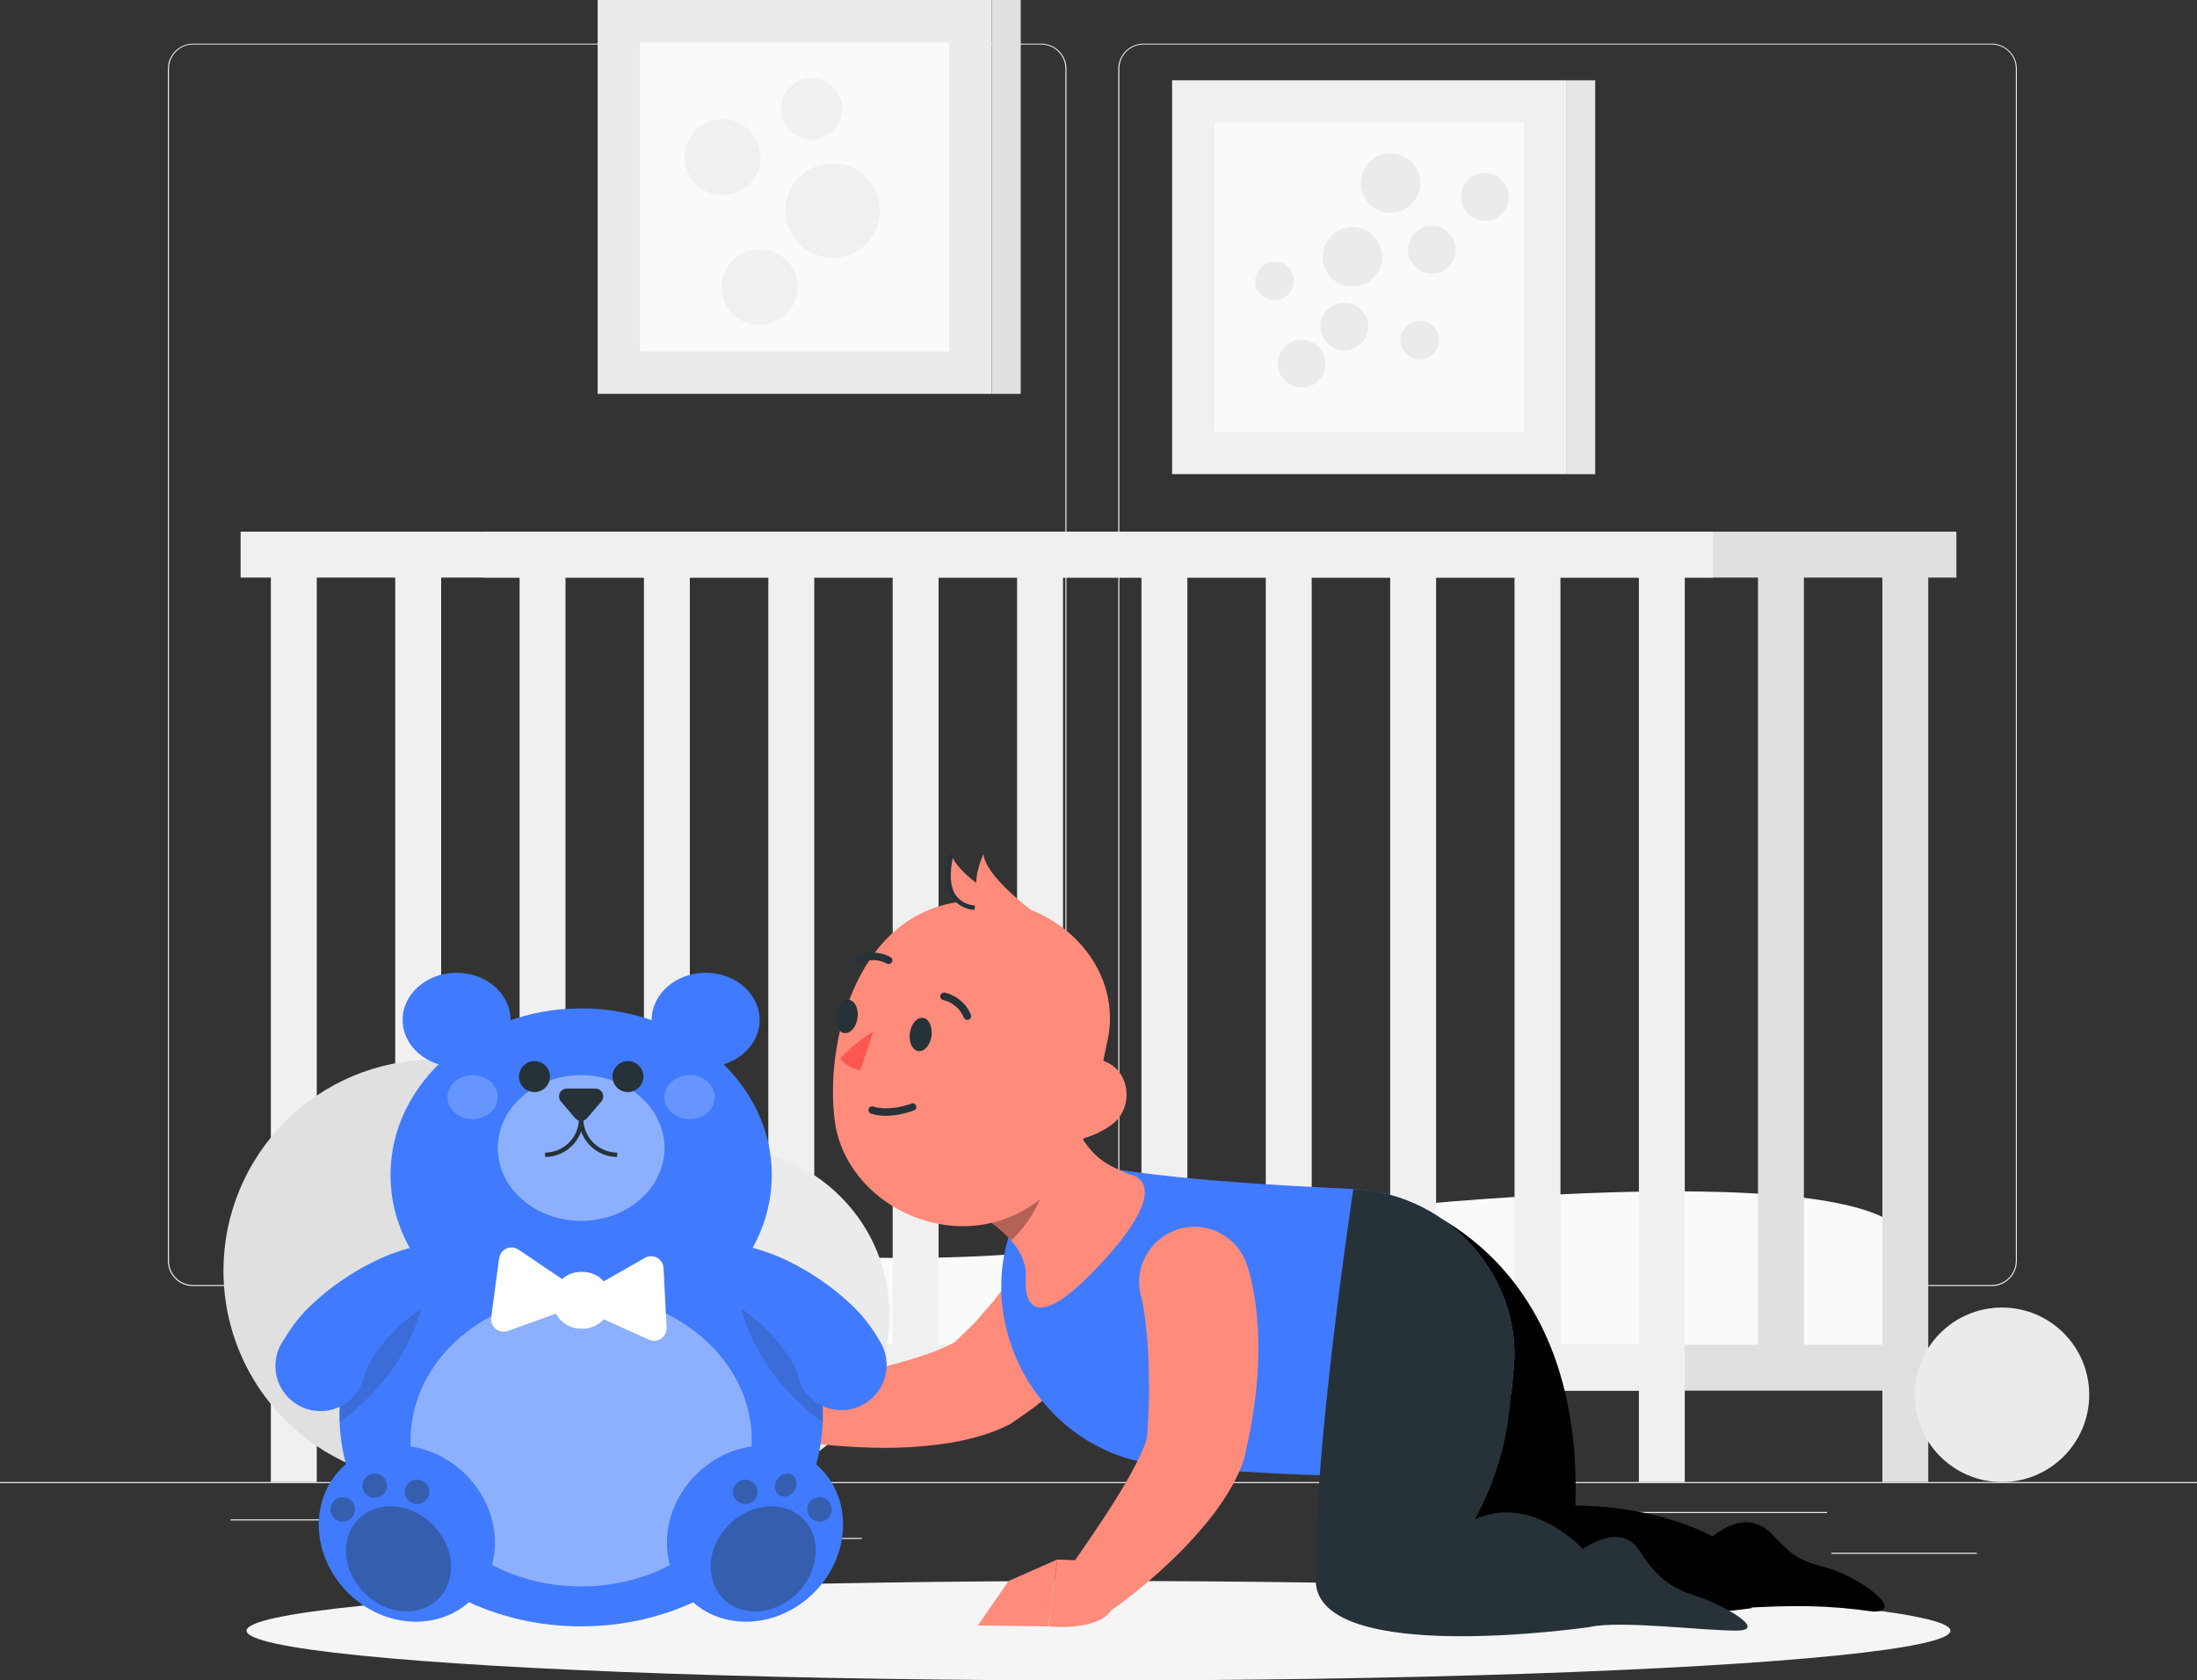 <?xml version="1.0" encoding="UTF-8" standalone="no"?>
<!DOCTYPE svg PUBLIC "-//W3C//DTD SVG 1.1//EN" "http://www.w3.org/Graphics/SVG/1.1/DTD/svg11.dtd">
<svg width="400px" height="306px" version="1.1" xmlns="http://www.w3.org/2000/svg" xmlns:xlink="http://www.w3.org/1999/xlink" xml:space="preserve" xmlns:serif="http://www.serif.com/" style="fill-rule:evenodd;clip-rule:evenodd;stroke-linejoin:round;stroke-miterlimit:2;">
    <rect width="100%" height="100%" fill="#333333" stroke="none"/>
    <g transform="matrix(1,0,0,1,0,-45.06)">
        <g transform="matrix(0.8,0,0,0.8,0,9.012)">
            <rect x="0" y="382.4" width="500" height="0.25" style="fill:rgb(235,235,235);"/>
            <rect x="416.78" y="398.49" width="33.12" height="0.25" style="fill:rgb(235,235,235);"/>
            <rect x="322.53" y="401.21" width="8.69" height="0.25" style="fill:rgb(235,235,235);"/>
            <rect x="368.11" y="389.21" width="47.67" height="0.25" style="fill:rgb(235,235,235);"/>
            <rect x="52.46" y="390.89" width="23.68" height="0.25" style="fill:rgb(235,235,235);"/>
            <rect x="85.04" y="390.89" width="25.85" height="0.25" style="fill:rgb(235,235,235);"/>
            <rect x="131.47" y="395.11" width="64.64" height="0.25" style="fill:rgb(235,235,235);"/>
            <path d="M237,337.8L43.91,337.8C40.781,337.795 38.21,335.219 38.21,332.09L38.21,60.66C38.237,57.55 40.8,55.005 43.91,55L237,55C240.132,55 242.71,57.578 242.71,60.71L242.71,332.09C242.71,335.222 240.132,337.8 237,337.8ZM43.91,55.2C40.919,55.205 38.46,57.669 38.46,60.66L38.46,332.09C38.46,335.081 40.919,337.545 43.91,337.55L237,337.55C239.993,337.545 242.455,335.083 242.46,332.09L242.46,60.66C242.455,57.667 239.993,55.205 237,55.2L43.91,55.2Z" style="fill:rgb(235,235,235);fill-rule:nonzero;"/>
            <path d="M453.31,337.8L260.21,337.8C257.08,337.795 254.505,335.22 254.5,332.09L254.5,60.66C254.533,57.549 257.098,55.005 260.21,55L453.31,55C456.416,55.011 458.973,57.554 459,60.66L459,332.09C459,335.215 456.435,337.789 453.31,337.8ZM260.21,55.2C257.217,55.205 254.755,57.667 254.75,60.66L254.75,332.09C254.755,335.083 257.217,337.545 260.21,337.55L453.31,337.55C456.303,337.545 458.765,335.083 458.77,332.09L458.77,60.66C458.765,57.667 456.303,55.205 453.31,55.2L260.21,55.2Z" style="fill:rgb(235,235,235);fill-rule:nonzero;"/>
            <path d="M434.33,328.26C431.15,308.26 320.63,316.72 250.33,328.26C180.03,339.8 71.09,314.71 66.33,328.26C61.57,341.81 66.33,356.37 66.33,356.37L434.33,356.37C434.33,356.37 437.52,348.27 434.33,328.26Z" style="fill:rgb(250,250,250);fill-rule:nonzero;"/>
            <rect x="121.79" y="351.15" width="311.83" height="10.45" style="fill:rgb(224,224,224);"/>
            <rect x="110.17" y="166.08" width="335.07" height="10.45" style="fill:rgb(224,224,224);"/>
            <rect x="400.09" y="171.3" width="10.45" height="185.07" style="fill:rgb(224,224,224);"/>
            <rect x="428.39" y="171.3" width="10.45" height="211.1" style="fill:rgb(224,224,224);"/>
            <rect x="61.64" y="171.3" width="10.45" height="211.1" style="fill:rgb(240,240,240);"/>
            <rect x="66.38" y="351.15" width="311.83" height="10.45" style="fill:rgb(240,240,240);"/>
            <rect x="54.76" y="166.08" width="335.07" height="10.45" style="fill:rgb(240,240,240);"/>
            <rect x="89.95" y="171.3" width="10.45" height="185.07" style="fill:rgb(240,240,240);"/>
            <rect x="118.25" y="171.3" width="10.45" height="185.07" style="fill:rgb(240,240,240);"/>
            <rect x="146.55" y="171.3" width="10.45" height="185.07" style="fill:rgb(240,240,240);"/>
            <rect x="174.86" y="171.3" width="10.45" height="185.07" style="fill:rgb(240,240,240);"/>
            <rect x="203.16" y="171.3" width="10.45" height="185.07" style="fill:rgb(240,240,240);"/>
            <rect x="231.47" y="171.3" width="10.45" height="185.07" style="fill:rgb(240,240,240);"/>
            <rect x="259.77" y="171.3" width="10.45" height="185.07" style="fill:rgb(240,240,240);"/>
            <rect x="288.07" y="171.3" width="10.45" height="185.07" style="fill:rgb(240,240,240);"/>
            <rect x="316.38" y="171.3" width="10.45" height="185.07" style="fill:rgb(240,240,240);"/>
            <rect x="344.68" y="171.3" width="10.45" height="185.07" style="fill:rgb(240,240,240);"/>
            <rect x="372.98" y="171.3" width="10.45" height="211.1" style="fill:rgb(240,240,240);"/>
            <rect x="136.02" y="45.06" width="89.65" height="89.65" style="fill:rgb(235,235,235);"/>
            <rect x="145.66" y="54.71" width="70.36" height="70.36" style="fill:rgb(250,250,250);"/>
            <g transform="matrix(-1,-7.65714e-16,7.65714e-16,-1,457.97,179.77)">
                <rect x="225.67" y="45.06" width="6.63" height="89.65" style="fill:rgb(224,224,224);"/>
            </g>
            <circle cx="164.46" cy="80.84" r="8.64" style="fill:rgb(240,240,240);"/>
            <circle cx="184.7" cy="69.85" r="6.97" style="fill:rgb(240,240,240);"/>
            <g transform="matrix(0.755,-0.655,0.655,0.755,-30.02,140.38)">
                <circle cx="173" cy="110.39" r="8.64" style="fill:rgb(240,240,240);"/>
            </g>
            <path d="M198.05,86.45C199.487,88.327 200.266,90.626 200.266,92.99C200.266,98.893 195.408,103.75 189.506,103.75C183.603,103.75 178.746,98.893 178.746,92.99C178.746,89.645 180.305,86.485 182.96,84.45C184.838,83.008 187.14,82.226 189.508,82.226C192.855,82.226 196.018,83.79 198.05,86.45Z" style="fill:rgb(240,240,240);fill-rule:nonzero;"/>
            <rect x="266.75" y="63.33" width="89.65" height="89.65" style="fill:rgb(240,240,240);"/>
            <rect x="276.4" y="72.98" width="70.36" height="70.36" style="fill:rgb(250,250,250);"/>
            <g transform="matrix(-1,-7.65714e-16,7.65714e-16,-1,719.44,216.32)">
                <rect x="356.4" y="63.33" width="6.63" height="89.65" style="fill:rgb(230,230,230);"/>
            </g>
            <circle cx="305.96" cy="119.4" r="5.44" style="fill:rgb(235,235,235);"/>
            <path d="M294.46,109C294.46,111.408 292.478,113.39 290.07,113.39C287.662,113.39 285.68,111.408 285.68,109C285.68,106.592 287.662,104.61 290.07,104.61C290.073,104.61 290.08,104.61 290.08,104.61C292.483,104.61 294.46,106.587 294.46,108.99C294.46,108.993 294.46,108.997 294.46,109Z" style="fill:rgb(235,235,235);fill-rule:nonzero;"/>
            <g transform="matrix(0.566,-0.825,0.825,0.566,23.14,299.7)">
                <circle cx="296.07" cy="127.89" r="5.44" style="fill:rgb(235,235,235);"/>
            </g>
            <path d="M313.17,99.39C314.077,100.573 314.569,102.024 314.569,103.515C314.569,107.235 311.509,110.295 307.789,110.295C304.07,110.295 301.009,107.235 301.009,103.515C301.009,101.405 301.994,99.412 303.67,98.13C306.622,95.872 310.909,96.44 313.17,99.39Z" style="fill:rgb(235,235,235);fill-rule:nonzero;"/>
            <path d="M327.05,96.62C329.524,97.176 331.297,99.392 331.297,101.927C331.297,104.912 328.841,107.367 325.857,107.367C322.872,107.367 320.417,104.912 320.417,101.927C320.417,101.525 320.461,101.123 320.55,100.73C321.207,97.82 324.14,95.966 327.05,96.62Z" style="fill:rgb(235,235,235);fill-rule:nonzero;"/>
            <g transform="matrix(0.845,-0.534,0.534,0.845,-15.42,191.63)">
                <circle cx="323.25" cy="122.44" r="4.39" style="fill:rgb(235,235,235);"/>
            </g>
            <path d="M335.66,84.94C336.375,84.61 337.152,84.44 337.939,84.44C340.923,84.44 343.379,86.895 343.379,89.88C343.379,92.864 340.923,95.32 337.939,95.32C335.821,95.32 333.888,94.083 333,92.16C332.67,91.445 332.499,90.667 332.499,89.88C332.499,87.761 333.736,85.827 335.66,84.94Z" style="fill:rgb(235,235,235);fill-rule:nonzero;"/>
            <path d="M313.63,80.57C314.519,80.161 315.487,79.948 316.466,79.948C320.185,79.948 323.246,83.009 323.246,86.728C323.246,90.448 320.185,93.508 316.466,93.508C313.826,93.508 311.416,91.967 310.31,89.57C309.897,88.678 309.683,87.707 309.683,86.724C309.683,84.082 311.229,81.671 313.63,80.57Z" style="fill:rgb(235,235,235);fill-rule:nonzero;"/>
            <circle cx="98.94" cy="334.32" r="48.08" style="fill:rgb(224,224,224);"/>
            <g transform="matrix(0.707,-0.707,0.707,0.707,-195.33,217.15)">
                <circle cx="164.46" cy="344.36" r="38.04" style="fill:rgb(235,235,235);"/>
            </g>
            <circle cx="455.61" cy="362.54" r="19.86" style="fill:rgb(235,235,235);"/>
            <ellipse id="freepik--path--inject-8" cx="250" cy="416.24" rx="193.89" ry="11.32" style="fill:rgb(245,245,245);"/>
            <path d="M304.93,337.19C304.93,337.19 314.98,373.77 328.68,401.11C338.01,419.75 398.68,411.11 398.68,411.11L390.16,395C390.16,395 377.98,387.84 358.53,387.76C360.53,324.18 312.1,316.14 312.1,316.14L304.93,337.19Z" style="fill-rule:nonzero;"/>
            <path d="M416.28,402.08C409.82,400.28 408.59,399.92 403.43,394.42C398.27,388.92 392.31,392.62 389.19,395.23C389.19,395.23 390.06,405.74 396.51,411.08C408.28,410.38 415.99,410.42 426.36,411.89C434,411.89 422.73,403.88 416.28,402.08Z" style="fill-rule:nonzero;"/>
            <path d="M259.35,332.91L259.15,333.68L259,334.2L258.73,335.09C258.54,335.69 258.36,336.17 258.17,336.71C257.78,337.71 257.38,338.71 256.95,339.62C256.52,340.53 256.09,341.46 255.62,342.33C255.15,343.2 254.62,344.06 254.17,344.91C252.203,348.171 249.958,351.255 247.46,354.13C245.045,356.916 242.424,359.516 239.62,361.91C238.95,362.53 238.24,363.09 237.54,363.66C236.84,364.23 236.13,364.79 235.41,365.34C233.97,366.4 232.49,367.41 231.03,368.43L230.26,368.98C230.11,369.08 229.95,369.18 229.8,369.26C227.565,370.405 225.22,371.32 222.8,371.99C220.706,372.593 218.579,373.077 216.43,373.44C212.458,374.076 208.45,374.457 204.43,374.58C202.48,374.63 200.54,374.63 198.61,374.58C196.68,374.53 194.76,374.43 192.85,374.32C189.012,374.088 185.19,373.647 181.4,373C178.408,372.47 176.207,369.845 176.207,366.806C176.207,363.858 178.279,361.286 181.16,360.66L181.37,360.66L191.75,358.39C195.2,357.63 198.61,356.85 201.93,355.98C203.58,355.54 205.21,355.12 206.8,354.64C208.39,354.16 209.93,353.64 211.41,353.14C212.89,352.64 214.27,352.05 215.51,351.46C216.565,350.987 217.569,350.411 218.51,349.74L217.28,350.57C218.28,349.57 219.28,348.64 220.28,347.67C221.28,346.7 222.28,345.73 223.12,344.67C223.96,343.61 224.95,342.67 225.76,341.62C226.57,340.57 227.43,339.56 228.23,338.52C229.735,336.478 231.128,334.355 232.4,332.16C233.01,331.16 233.56,330.03 234.05,329.03C234.32,328.52 234.51,328.03 234.71,327.58C234.8,327.37 234.92,327.12 234.98,326.96L235.08,326.73L235.08,326.68C235.08,326.68 235.08,326.62 235.08,326.68L235.08,326.87C236.332,321.153 241.439,317.044 247.291,317.044C254.148,317.044 259.791,322.686 259.791,329.544C259.791,330.668 259.639,331.786 259.34,332.87L259.35,332.91Z" style="fill:rgb(255,139,123);fill-rule:nonzero;"/>
            <path d="M188.91,362.3L183.37,356.59L171.45,366.27C171.45,366.27 180.06,376.4 185.92,372.76L188.91,362.3Z" style="fill:rgb(255,139,123);fill-rule:nonzero;"/>
            <path d="M171.98,352.57L165.5,361.5L171.45,366.27L183.37,356.59L171.98,352.57Z" style="fill:rgb(255,139,123);fill-rule:nonzero;"/>
            <path d="M308,315.71C292.7,314.93 263.33,313.71 240.86,308.93C240.04,309.68 239.25,310.45 238.5,311.26C215.77,335.61 231.77,375.64 264.94,378.66C280.38,380.07 298.6,381.16 317.53,381.1C332.3,381.1 342.99,372.85 344.11,360.64L344.53,356.14C346.28,337.27 331.17,316.89 308,315.71Z" style="fill:rgb(64,123,255);fill-rule:nonzero;"/>
            <path d="M308,315.71L317.53,381.1C332.3,381.1 342.99,372.84 344.11,360.64L344.53,356.14C346.28,337.27 331.17,316.89 308,315.71Z" style="fill:rgb(38,50,56);fill-rule:nonzero;"/>
            <path d="M240.93,294.93C248.23,308.98 250.32,309.37 256.83,312.32C256.83,312.32 268.42,313.43 250.58,332.65C231,353.79 233.5,335 233.5,335C233,324.33 216.02,319 216.56,315.94L232.34,295.71C232.981,293.795 234.786,292.496 236.806,292.496C238.519,292.496 240.102,293.43 240.93,294.93Z" style="fill:rgb(255,139,123);fill-rule:nonzero;"/>
            <path d="M240.93,294.93C240.108,293.42 238.521,292.477 236.802,292.477C234.792,292.477 232.994,293.766 232.35,295.67L216.56,315.9C216.17,318.12 225.08,321.56 230.14,327.4C237.6,320.4 239.44,311.13 242.27,297.47L240.93,294.93Z" style="fill-opacity:0.3;fill-rule:nonzero;"/>
            <path d="M283.8,333L284.16,334.14L284.39,334.96C284.54,335.51 284.65,335.96 284.78,336.49C285,337.49 285.19,338.43 285.35,339.36C285.7,341.24 285.89,343.07 286.07,344.88C286.38,348.434 286.457,352.005 286.3,355.57C286.155,359.046 285.821,362.511 285.3,365.95C285.06,367.65 284.77,369.34 284.46,371.02L283.38,376.02L283.14,377.14C283.116,377.248 283.086,377.355 283.05,377.46C282.218,379.815 281.149,382.08 279.86,384.22C278.746,386.097 277.527,387.91 276.21,389.65C273.743,392.84 271.07,395.867 268.21,398.71C266.81,400.09 265.4,401.42 263.99,402.71C262.58,404 261.08,405.24 259.62,406.47C256.654,408.93 253.556,411.227 250.34,413.35C249.317,414.018 248.121,414.374 246.899,414.374C243.449,414.374 240.609,411.535 240.609,408.084C240.609,406.816 240.993,405.577 241.71,404.53L241.83,404.36L247.83,395.59C249.83,392.67 251.77,389.76 253.59,386.86C254.49,385.41 255.39,383.98 256.22,382.54C257.05,381.1 257.82,379.67 258.54,378.28C259.26,376.89 259.88,375.53 260.38,374.28C260.821,373.208 261.155,372.097 261.38,370.96L261.04,372.41L261.31,368.1C261.31,366.66 261.46,365.24 261.48,363.82C261.5,362.4 261.54,360.99 261.48,359.6C261.42,358.21 261.48,356.81 261.42,355.42C261.29,352.67 261.16,349.95 260.86,347.34C260.72,346.04 260.54,344.75 260.36,343.54C260.28,342.92 260.16,342.35 260.07,341.79L259.93,341.03L259.86,340.71L259.86,340.62C259.86,340.62 259.86,340.57 259.86,340.62L259.86,340.76C259.454,339.507 259.247,338.197 259.247,336.88C259.247,329.977 264.927,324.297 271.83,324.297C277.27,324.297 282.123,327.825 283.8,333Z" style="fill:rgb(255,139,123);fill-rule:nonzero;"/>
            <path d="M248.55,400.39L240.61,400.03L238.61,415.25C238.61,415.25 251.82,416.72 253.61,410.06L248.55,400.39Z" style="fill:rgb(255,139,123);fill-rule:nonzero;"/>
            <path d="M229.55,404.92L222.55,415.04L238.57,415.25L240.61,400.03L229.55,404.92Z" style="fill:rgb(255,139,123);fill-rule:nonzero;"/>
            <path d="M252.08,281.76C248.14,300.23 246.9,311.25 234.94,319.32C216.94,331.46 192.27,319.24 189.94,299.91C187.81,282.51 194.6,255.22 216.2,250.71C237.44,246.27 256,263.28 252.08,281.76Z" style="fill:rgb(255,139,123);fill-rule:nonzero;"/>
            <path d="M219.71,277.09C219.558,277 219.438,276.863 219.37,276.7C218.546,274.697 216.806,273.207 214.7,272.7C214.289,272.628 213.987,272.267 213.987,271.85C213.987,271.376 214.376,270.987 214.85,270.987C214.9,270.987 214.95,270.991 215,271C217.674,271.604 219.894,273.47 220.95,276C221.138,276.425 220.944,276.93 220.52,277.12C220.262,277.246 219.958,277.234 219.71,277.09Z" style="fill:rgb(38,50,56);fill-rule:nonzero;"/>
            <path d="M198.2,296.93C198.369,296.875 198.551,296.875 198.72,296.93C202.33,298.09 207.13,296.39 207.16,296.37C207.31,296.248 207.498,296.181 207.691,296.181C207.948,296.181 208.191,296.299 208.35,296.5C208.642,296.863 208.588,297.402 208.23,297.7C208.1,297.8 202.67,299.99 198.23,298.55C197.879,298.438 197.639,298.109 197.639,297.74C197.639,297.652 197.653,297.564 197.68,297.48C197.756,297.225 197.949,297.02 198.2,296.93Z" style="fill:rgb(38,50,56);fill-rule:nonzero;"/>
            <path d="M202.36,264.48C202.183,264.5 202.003,264.473 201.84,264.4C199.934,263.375 197.647,263.327 195.7,264.27C195.563,264.358 195.403,264.405 195.24,264.405C194.774,264.405 194.39,264.022 194.39,263.555C194.39,263.238 194.568,262.946 194.85,262.8C197.29,261.565 200.186,261.595 202.6,262.88C202.893,263.019 203.081,263.315 203.081,263.64C203.081,263.764 203.054,263.887 203,264C202.879,264.255 202.639,264.435 202.36,264.48Z" style="fill:rgb(38,50,56);fill-rule:nonzero;"/>
            <path d="M198.75,279.84C198.75,279.84 193.75,282.92 191.23,286.1C192.418,287.454 194.035,288.362 195.81,288.67L198.75,279.84Z" style="fill:rgb(255,86,82);fill-rule:nonzero;"/>
            <path d="M212,280.88C211.7,282.97 210.35,284.51 209,284.31C207.65,284.11 206.77,282.31 207.07,280.18C207.37,278.05 208.71,276.56 210.07,276.75C211.43,276.94 212.26,278.8 212,280.88Z" style="fill:rgb(38,50,56);fill-rule:nonzero;"/>
            <path d="M195.15,276.77C194.86,278.86 193.51,280.39 192.15,280.2C190.79,280.01 189.93,278.2 190.22,276.07C190.51,273.94 191.86,272.45 193.22,272.64C194.58,272.83 195.45,274.69 195.15,276.77Z" style="fill:rgb(38,50,56);fill-rule:nonzero;"/>
            <path d="M252.67,301.32C248.562,304.106 243.613,305.382 238.67,304.93C232.37,304.24 236.98,295.59 240.31,290.19C242.876,286.056 248.353,284.712 252.54,287.19C257.51,290.07 257.78,297.85 252.67,301.32Z" style="fill:rgb(255,139,123);fill-rule:nonzero;"/>
            <path d="M221.83,251.67C213.75,250.79 216.05,241.56 216.5,239.44C217.72,244.28 229.06,250.58 229.06,250.58C229.06,250.58 226.93,252.22 221.83,251.67Z" style="fill:rgb(255,139,123);fill-rule:nonzero;"/>
            <path d="M221.77,252.16C219.8,252.064 217.97,251.105 216.77,249.54C214.49,246.38 215.55,241.45 215.95,239.59L216.01,239.34L217.01,239.55L216.95,239.81C216.58,241.54 215.58,246.16 217.6,248.95C218.639,250.283 220.212,251.095 221.9,251.17L221.77,252.16Z" style="fill:rgb(38,50,56);fill-rule:nonzero;"/>
            <path d="M227,252.39C219.19,250.16 223,241.45 223.82,239.44C224.2,244.44 234.69,252.22 234.69,252.22C234.69,252.22 232,253.81 227,252.39Z" style="fill:rgb(255,139,123);fill-rule:nonzero;"/>
            <path d="M308,315.71C308,315.71 298.79,376.21 299.44,404.91C299.89,424.48 361.89,415.39 361.89,415.39L361.06,398.49C361.06,398.49 349.22,384.74 335.66,390.89C340.417,382.258 343.197,372.677 343.8,362.84L308,315.71Z" style="fill:rgb(38,50,56);fill-rule:nonzero;"/>
            <path d="M358.55,398.74C362.33,396 369.22,392.11 373,397.89C376.78,403.67 379.66,406.33 385.66,408.22C391.66,410.11 402.78,416.22 395.11,416.22C387.44,416.22 368.89,413.87 361.89,415.37C356.78,409.78 358.55,398.74 358.55,398.74Z" style="fill:rgb(38,50,56);fill-rule:nonzero;"/>
            <ellipse cx="132.26" cy="312.51" rx="43.39" ry="37.92" style="fill:rgb(64,123,255);"/>
            <ellipse cx="103.91" cy="277.21" rx="12.28" ry="10.73" style="fill:rgb(64,123,255);"/>
            <ellipse cx="160.6" cy="277.21" rx="12.28" ry="10.73" style="fill:rgb(64,123,255);"/>
            <ellipse cx="132.26" cy="367.18" rx="55" ry="48.07" style="fill:rgb(64,123,255);"/>
            <g opacity="0.2">
                <path d="M77.26,367.18L77.26,368.74C89.57,359.93 97.43,346.53 97.43,331.54L97.43,329.99C85.12,338.8 77.26,352.19 77.26,367.18Z" style="fill:rgb(38,50,56);fill-rule:nonzero;"/>
                <path d="M167.09,330L167.09,331.55C167.09,346.55 174.95,359.94 187.26,368.75L187.26,367.19C187.26,352.19 179.4,338.8 167.09,330Z" style="fill:rgb(38,50,56);fill-rule:nonzero;"/>
            </g>
            <ellipse cx="132.26" cy="372.91" rx="38.83" ry="33.26" style="fill:white;fill-opacity:0.4;"/>
            <ellipse cx="132.26" cy="306.37" rx="18.97" ry="16.58" style="fill:white;fill-opacity:0.4;"/>
            <ellipse cx="107.56" cy="294.79" rx="5.72" ry="5" style="fill:white;fill-opacity:0.2;"/>
            <ellipse cx="156.95" cy="294.79" rx="5.72" ry="5" style="fill:white;fill-opacity:0.2;"/>
            <circle cx="121.64" cy="290.11" r="3.53" style="fill:rgb(38,50,56);"/>
            <path d="M139.38,290.11C139.38,288.174 140.974,286.58 142.91,286.58C144.847,286.58 146.44,288.174 146.44,290.11C146.44,292.047 144.847,293.64 142.91,293.64C142.907,293.64 142.9,293.64 142.9,293.64C140.969,293.64 139.38,292.051 139.38,290.12C139.38,290.117 139.38,290.113 139.38,290.11Z" style="fill:rgb(38,50,56);fill-rule:nonzero;"/>
            <path d="M133.61,299.58L136.87,295.77C137.14,295.448 137.288,295.04 137.288,294.62C137.288,293.642 136.488,292.836 135.51,292.83L129,292.83C128.024,292.83 127.22,293.634 127.22,294.61C127.22,295.036 127.373,295.447 127.65,295.77L130.9,299.58C131.24,299.974 131.735,300.2 132.255,300.2C132.775,300.2 133.27,299.974 133.61,299.58Z" style="fill:rgb(38,50,56);fill-rule:nonzero;"/>
            <path d="M135,341L118,329.49C117.53,329.172 116.976,329.002 116.408,329.002C114.982,329.002 113.767,330.075 113.59,331.49L111.78,344.97C111.763,345.094 111.755,345.22 111.755,345.345C111.755,346.903 113.037,348.185 114.595,348.185C114.921,348.185 115.244,348.129 115.55,348.02L135,341Z" style="fill:white;fill-rule:nonzero;"/>
            <path d="M128.94,341.55L146.77,331.37C147.2,331.122 147.687,330.992 148.183,330.992C149.686,330.992 150.94,332.189 151.01,333.69L151.7,347.27C151.702,347.316 151.703,347.363 151.703,347.409C151.703,348.967 150.421,350.249 148.863,350.249C148.462,350.249 148.066,350.164 147.7,350L128.94,341.55Z" style="fill:white;fill-rule:nonzero;"/>
            <path d="M124.06,308.41L124.06,307.41C128.282,307.405 131.755,303.932 131.76,299.71L132.76,299.71C132.755,304.481 128.831,308.405 124.06,308.41Z" style="fill:rgb(38,50,56);fill-rule:nonzero;"/>
            <path d="M140.46,308.41C135.689,308.405 131.765,304.481 131.76,299.71L132.76,299.71C132.76,303.934 136.236,307.41 140.46,307.41L140.46,308.41Z" style="fill:rgb(38,50,56);fill-rule:nonzero;"/>
            <path d="M132.64,347.48L132.17,347.48C128.632,347.469 125.725,344.558 125.72,341.02C125.731,337.486 128.636,334.581 132.17,334.57L132.64,334.57C136.17,334.575 139.078,337.47 139.1,341C139.1,344.547 136.187,347.469 132.64,347.48Z" style="fill:white;fill-rule:nonzero;"/>
            <g transform="matrix(0.707,-0.707,0.707,0.707,-251.59,180.96)">
                <ellipse cx="92.64" cy="394.18" rx="18.99" ry="21.05" style="fill:rgb(64,123,255);"/>
            </g>
            <g transform="matrix(0.707,-0.707,0.707,0.707,-256.2,181.3)">
                <ellipse cx="90.75" cy="399.91" rx="11.01" ry="12.86" style="fill:rgb(38,50,56);fill-opacity:0.4;"/>
            </g>
            <path d="M97.13,386.27C96.607,386.988 95.771,387.414 94.882,387.414C93.357,387.414 92.102,386.159 92.102,384.634C92.102,383.109 93.357,381.854 94.882,381.854C95.62,381.854 96.329,382.148 96.85,382.67C97.906,383.585 98.032,385.202 97.13,386.27Z" style="fill:rgb(38,50,56);fill-opacity:0.4;fill-rule:nonzero;"/>
            <path d="M87.08,385.31C86.572,385.758 85.918,386.006 85.24,386.006C83.715,386.006 82.46,384.751 82.46,383.226C82.46,381.701 83.715,380.446 85.24,380.446C86.193,380.446 87.081,380.935 87.59,381.74C88.418,382.862 88.189,384.464 87.08,385.31Z" style="fill:rgb(38,50,56);fill-opacity:0.4;fill-rule:nonzero;"/>
            <path d="M80.65,389.41C80.308,390.597 79.214,391.421 77.978,391.421C76.453,391.421 75.198,390.166 75.198,388.641C75.198,387.116 76.453,385.861 77.978,385.861C78.383,385.861 78.783,385.949 79.15,386.12C80.459,386.617 81.133,388.096 80.65,389.41Z" style="fill:rgb(38,50,56);fill-opacity:0.4;fill-rule:nonzero;"/>
            <g transform="matrix(0.707,-0.707,0.707,0.707,-228.38,236.98)">
                <ellipse cx="171.88" cy="394.18" rx="21.05" ry="18.99" style="fill:rgb(64,123,255);"/>
            </g>
            <g transform="matrix(0.707,-0.707,0.707,0.707,-231.89,240)">
                <ellipse cx="173.76" cy="399.91" rx="12.86" ry="11.01" style="fill:rgb(38,50,56);fill-opacity:0.4;"/>
            </g>
            <path d="M167.38,386.27C167.903,386.988 168.739,387.414 169.628,387.414C171.153,387.414 172.408,386.159 172.408,384.634C172.408,383.109 171.153,381.854 169.628,381.854C168.89,381.854 168.181,382.148 167.66,382.67C166.609,383.588 166.484,385.201 167.38,386.27Z" style="fill:rgb(38,50,56);fill-opacity:0.4;fill-rule:nonzero;"/>
            <g transform="matrix(0.536,-0.844,0.844,0.536,-240.33,328.82)">
                <ellipse cx="178.91" cy="383" rx="2.74" ry="2.35" style="fill:rgb(38,50,56);fill-opacity:0.4;"/>
            </g>
            <path d="M183.86,389.41C184.202,390.597 185.296,391.421 186.532,391.421C188.057,391.421 189.312,390.166 189.312,388.641C189.312,387.116 188.057,385.861 186.532,385.861C186.127,385.861 185.727,385.949 185.36,386.12C184.055,386.621 183.382,388.096 183.86,389.41Z" style="fill:rgb(38,50,56);fill-opacity:0.4;fill-rule:nonzero;"/>
            <path d="M97.47,342C95.834,342.921 94.288,343.993 92.85,345.2C91.305,346.473 89.854,347.857 88.51,349.34C87.196,350.765 85.999,352.293 84.93,353.91C84.067,355.158 83.415,356.54 83,358C82.049,362.784 77.813,366.262 72.935,366.262C67.306,366.262 62.673,361.629 62.673,356C62.673,355.329 62.739,354.659 62.87,354C63.092,352.853 63.512,351.754 64.11,350.75L65.11,349.18C66.794,346.419 68.861,343.91 71.25,341.73C73.307,339.805 75.51,338.043 77.84,336.46C80.111,334.9 82.491,333.503 84.96,332.28C87.518,330.994 90.198,329.966 92.96,329.21C93.505,329.072 94.066,329.002 94.628,329.002C98.358,329.002 101.428,332.072 101.428,335.802C101.428,338.256 100.099,340.527 97.96,341.73L97.47,342Z" style="fill:rgb(64,123,255);fill-rule:nonzero;"/>
            <path d="M171.6,329.17C174.38,329.919 177.077,330.948 179.65,332.24C182.124,333.461 184.507,334.858 186.78,336.42C189.108,338.006 191.311,339.768 193.37,341.69C195.756,343.873 197.823,346.381 199.51,349.14L200.43,350.67C201.319,352.223 201.786,353.981 201.786,355.771C201.786,361.405 197.15,366.041 191.516,366.041C187.994,366.041 184.709,364.229 182.83,361.25C182.227,360.235 181.797,359.127 181.56,357.97C181.125,356.499 180.45,355.11 179.56,353.86C178.494,352.241 177.297,350.712 175.98,349.29C174.639,347.807 173.192,346.423 171.65,345.15C170.212,343.943 168.666,342.871 167.03,341.95L166.57,341.7C164.412,340.503 163.069,338.221 163.069,335.754C163.069,332.023 166.138,328.954 169.869,328.954C170.443,328.954 171.014,329.026 171.57,329.17L171.6,329.17Z" style="fill:rgb(64,123,255);fill-rule:nonzero;"/>
        </g>
    </g>
</svg>
